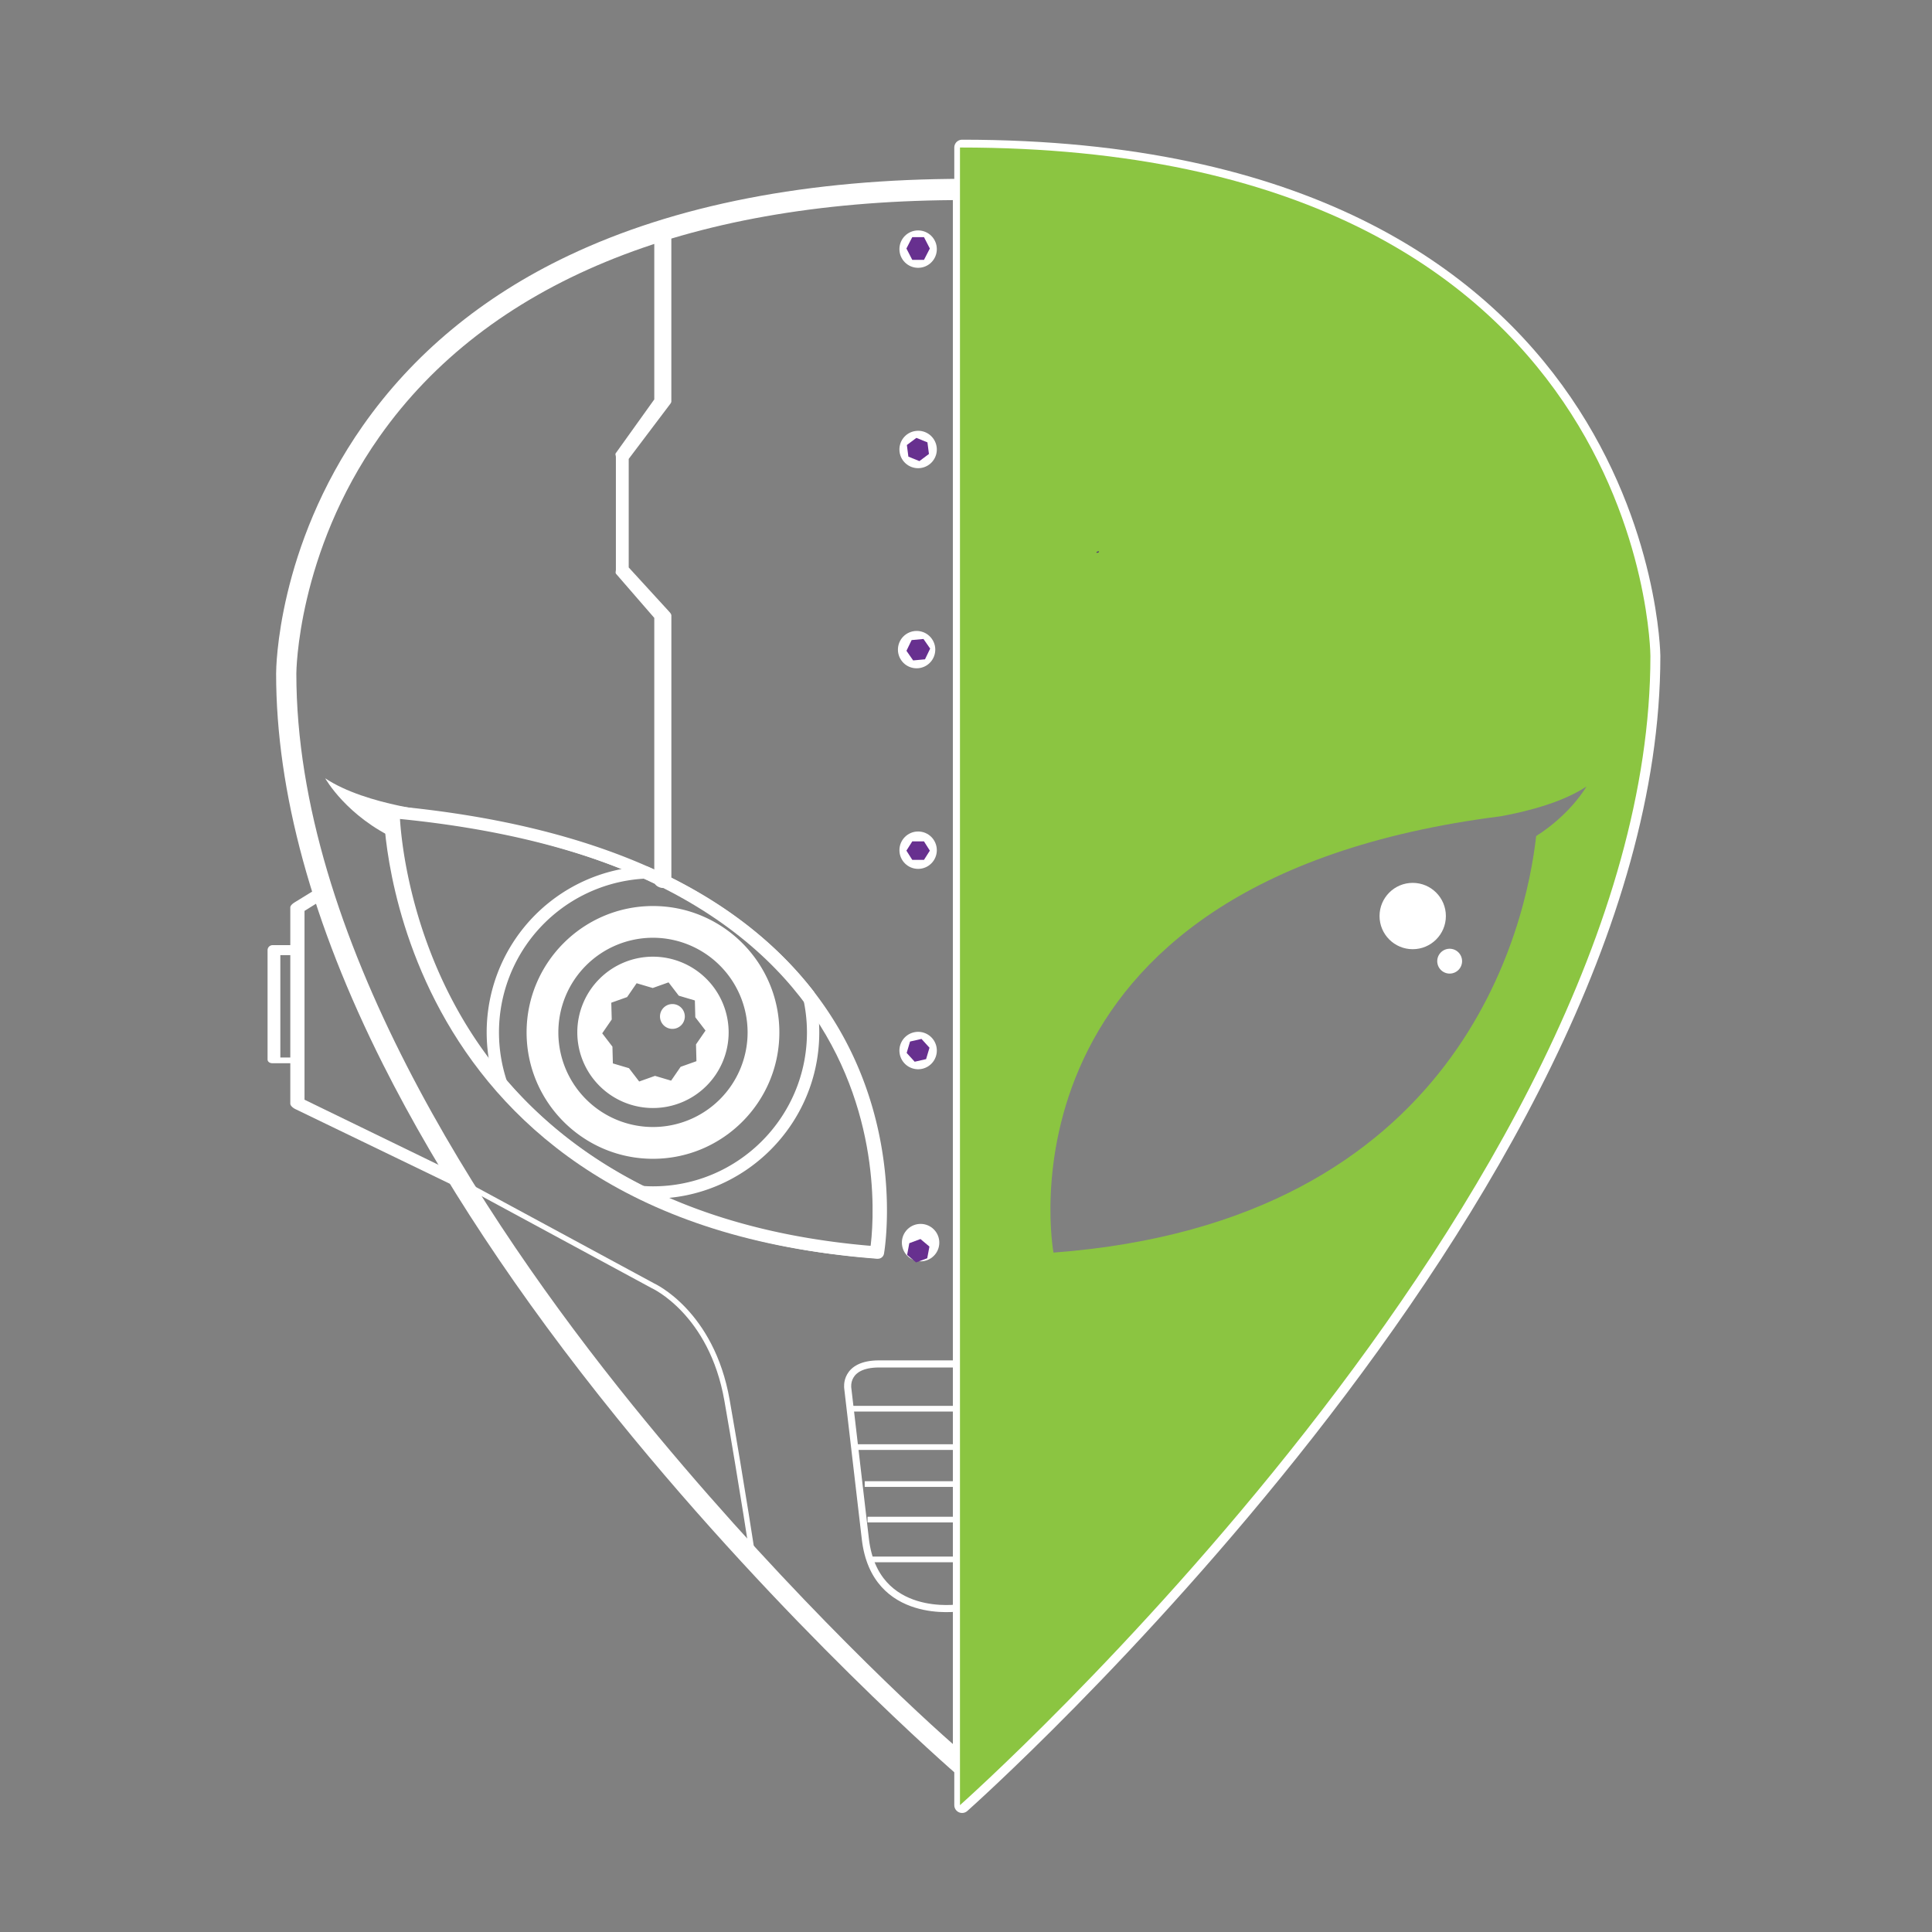 <svg id="Layer_1" data-name="Layer 1" xmlns="http://www.w3.org/2000/svg" xmlns:xlink="http://www.w3.org/1999/xlink" viewBox="0 0 2400 2400"><rect x="0" y="0" width="2400" height="2400" fill="#808080" stroke="none"/><defs><style>.cls-1{fill:#fff;}.cls-2,.cls-4,.cls-5,.cls-6,.cls-7{fill:none;stroke:#fff;}.cls-2{stroke-linecap:round;stroke-linejoin:round;stroke-width:19.43px;}.cls-3{fill:#8bc541;}.cls-4{stroke-width:11.09px;}.cls-5{stroke-width:8.83px;}.cls-6{stroke-width:7.06px;}.cls-7{stroke-width:6.63px;}.cls-8{fill:#67308f;}.cls-9{fill:url(#radial-gradient);}</style><radialGradient id="radial-gradient" cx="1363.64" cy="685.8" r="1.3" gradientUnits="userSpaceOnUse"><stop offset="0" stop-color="#5c308f"/><stop offset="1" stop-color="#40286b"/></radialGradient></defs><title>Artboard 1</title><path class="cls-1" d="M1208.4,2222.58l-19.65-18.1c-2.11-1.82-213.23-184.74-422.19-442.91C643.69,1609.76,546.1,1461.92,475.8,1322.16,387.53,1146.69,343,983.36,343,836.71c0-6.29,1.29-156,107.69-307.8,62.42-89.06,148.31-160.4,255.16-211.2,132.76-63.13,298.55-95.56,492.67-95.56h9.92Zm-24.73-1974c-333.82,2.52-578.54,104-712.3,293.91C369,687.71,368.13,835.25,368.13,836.73c0,323.82,226.79,672.94,417.69,908.81,169.24,209.11,337.81,368.34,397.86,420.94Z"/><path class="cls-1" d="M1090.62,1563.67l-.58,0c-311.65-23.38-460.66-172.86-530.78-294.15-76-131.41-78.06-255.31-78.12-260.52a7.67,7.67,0,0,1,2.47-5.71,7.53,7.53,0,0,1,5.89-2c248,23.19,424.46,102.1,524.51,234.54,114.12,151.06,84.43,319.9,84.11,321.59A7.65,7.65,0,0,1,1090.62,1563.67ZM496.85,1017.36c1.91,30.28,13,136.38,76,245.07,67.79,116.92,211.44,260.85,511.22,285.4,4-32.36,14.92-174.34-82.41-303C905.44,1117.63,735.63,1041.13,496.85,1017.36Z"/><path class="cls-1" d="M811.15,1489c-4.53,0-9.32-.19-15.06-.6a7.68,7.68,0,0,1-2.87-.79c-69.1-34.47-128.45-80.45-176.39-136.65a7.78,7.78,0,0,1-1.42-2.52,206.54,206.54,0,0,1,186.1-272.36,7.85,7.85,0,0,1,3.45.64c86.7,38.47,155.91,90.52,205.69,154.71a7.62,7.62,0,0,1,1.4,2.92,207.47,207.47,0,0,1,5.68,48.08C1017.73,1396.37,925.06,1489,811.15,1489Zm-12.46-15.76c4.7.31,8.69.46,12.46.46,105.48,0,191.28-85.81,191.28-191.29a192.21,192.21,0,0,0-4.89-42.92c-47.82-61.17-114.13-111-197.12-148a191.26,191.26,0,0,0-171,250.71C675.55,1395.95,732.49,1440,798.69,1473.28Z"/><path class="cls-1" d="M811.15,1439.5c-86.59,0-157-70.45-157-157s70.45-157,157-157,157,70.45,157,157S897.74,1439.5,811.15,1439.5Zm0-274.59A117.55,117.55,0,1,0,928.7,1282.46,117.69,117.69,0,0,0,811.15,1164.91Z"/><path class="cls-1" d="M811.15,1188.42a94,94,0,1,0,94,94A94.15,94.15,0,0,0,811.15,1188.42Zm54,129.82-19.65,7-11.82,17.18-20-5.94-19.66,7-12.69-16.55-20-5.92-.55-20.85-12.69-16.55,11.82-17.16-.55-20.85,19.66-7,11.82-17.19,20,5.92,19.66-7,12.69,16.55,20,5.92.54,20.85,12.69,16.54-11.81,17.18Z"/><path class="cls-2" d="M1195.16,2242.42s857.68-761,857.68-1427.49c0,0-6.36-631.68-857.68-631.68Z"/><path class="cls-3" d="M1192.51,183.24V2242.42s857.68-761,857.68-1427.49C2050.19,814.92,2047.36,183.24,1192.51,183.24Zm715.76,855.36c-12.11,108.45-90.67,479.25-599.6,517.42,0,0-85.53-460.75,555.83-542.06,31.92-5.83,76.31-17,106.21-36.9C1970.71,977.06,1951.86,1010.82,1908.27,1038.6Z"/><circle class="cls-1" cx="1754.92" cy="1137.93" r="41.2"/><path class="cls-1" d="M1816.24,1194a15.42,15.42,0,1,1-15.41-15.42A15.42,15.42,0,0,1,1816.24,1194Z"/><path class="cls-1" d="M850.71,1262.69a15.42,15.42,0,1,1-15.41-15.42A15.42,15.42,0,0,1,850.71,1262.69Z"/><path class="cls-1" d="M573.35,1476.68a7.62,7.62,0,0,1-3.35-.78l-203.12-98.15c-2.63-1.28-6.26-4-6.26-6.88V1127.33c0-2.62,3.31-5.06,5.52-6.46l31.15-19.13a8.25,8.25,0,0,1,11.05,2.36c2.27,3.58.66,8.3-2.91,10.56l-27.15,16.88v234.55l197.64,96.07c3.8,1.85,5.77,6.43,3.92,10.23A7.09,7.09,0,0,1,573.35,1476.68Z"/><path class="cls-1" d="M369.45,1316.08c0,2.94-2.33,4.67-5.27,4.67h-26c-2.94,0-5.8-1.73-5.8-4.67V1180a6.26,6.26,0,0,1,5.8-5.89h26c2.94,0,5.27,3,5.27,5.89Zm-21.19-2.4h17.66V1186.51H348.25Z"/><path class="cls-1" d="M823.37,1103.1c-4.23,0-10.6-3.42-10.6-7.65V767.56l-47.39-54.63c-1.27-1.4-.3-3.22-.3-5.11V567.55c0-1.64-1.13-3.23-.16-4.55l47.85-66.83V284.48c0-4.22,6.37-7.65,10.6-7.65s10.6,3.42,10.6,7.65V498.7c0,1.64-1.52,3.24-2.5,4.56L781,570.08V704.89l50,54.63c1.26,1.4,3,3.22,3,5.11v330.82C834,1099.67,827.59,1103.1,823.37,1103.1Z"/><path class="cls-4" d="M1085.73,1557.41s89.81-483.8-603.48-548.64C482.26,1008.78,487.22,1512.52,1085.73,1557.41Z"/><path class="cls-5" d="M1191.51,1997.26s-104.63,16.48-116.54-85.42-21.87-187.52-21.87-187.52-4.65-30,39-30H1189"/><line class="cls-6" x1="1077.7" y1="1937.16" x2="1188.97" y2="1937.16"/><line class="cls-6" x1="1077.7" y1="1887.7" x2="1188.97" y2="1887.7"/><line class="cls-6" x1="1074.17" y1="1843.55" x2="1188.97" y2="1843.55"/><line class="cls-6" x1="1058.27" y1="1797.63" x2="1188.97" y2="1797.63"/><line class="cls-6" x1="1054.74" y1="1749.94" x2="1188.97" y2="1749.94"/><path class="cls-7" d="M580.23,1472.38l230.91,124.88s72.83,32.84,92,142.28,32.83,200,32.83,200"/><path class="cls-1" d="M487.92,1011.83l38.3,5.59,33.61,2.51c-5.53-6.18-10.15-10.54-10.15-10.54s-94.28-8.27-145.68-42.54c0,0,26.53,47.58,89.51,76.23Z"/><circle class="cls-1" cx="1140.53" cy="309.46" r="23.23"/><polygon class="cls-8" points="1133.26 322.83 1125.98 308.7 1133.26 294.57 1147.8 294.57 1155.08 308.7 1147.8 322.83 1133.26 322.83"/><circle class="cls-1" cx="1140.53" cy="558.35" r="23.23" transform="translate(-62.35 151.37) rotate(-7.39)"/><polygon class="cls-8" points="1153.96 563.94 1142.12 572.81 1128.42 567.25 1126.55 552.82 1138.38 543.96 1152.09 549.51 1153.96 563.94"/><circle class="cls-1" cx="1140.53" cy="807.24" r="23.23" transform="matrix(0.82, -0.57, 0.57, 0.82, -256.72, 795.15)"/><polygon class="cls-8" points="1126.04 808.45 1132.46 795.13 1147.18 793.76 1155.48 805.71 1149.06 819.03 1134.34 820.4 1126.04 808.45"/><circle class="cls-1" cx="1140.53" cy="1056.13" r="23.22"/><polygon class="cls-8" points="1133.26 1068.17 1125.98 1056.69 1133.26 1045.21 1147.8 1045.21 1155.08 1056.69 1147.8 1068.17 1133.26 1068.17"/><path class="cls-1" d="M1163.17,1299.84a23.23,23.23,0,1,1-27.82-17.46A23.22,23.22,0,0,1,1163.17,1299.84Z"/><polygon class="cls-8" points="1136.25 1318.92 1126.29 1307.99 1130.51 1293.82 1144.69 1290.58 1154.65 1301.51 1150.43 1315.68 1136.25 1318.92"/><circle class="cls-1" cx="1140.53" cy="1553.91" r="23.22" transform="matrix(0.64, -0.77, 0.77, 0.64, -782.86, 1427.33)"/><polygon class="cls-8" points="1126.86 1558.88 1129.57 1544.34 1143.42 1539.17 1154.56 1548.53 1151.84 1563.06 1137.99 1568.24 1126.86 1558.88"/><path class="cls-9" d="M1363,686.68c1.17,0,3.66-1.76,1.37-1.76-1.17,0-3.66,1.76-1.37,1.76Z"/></svg>
